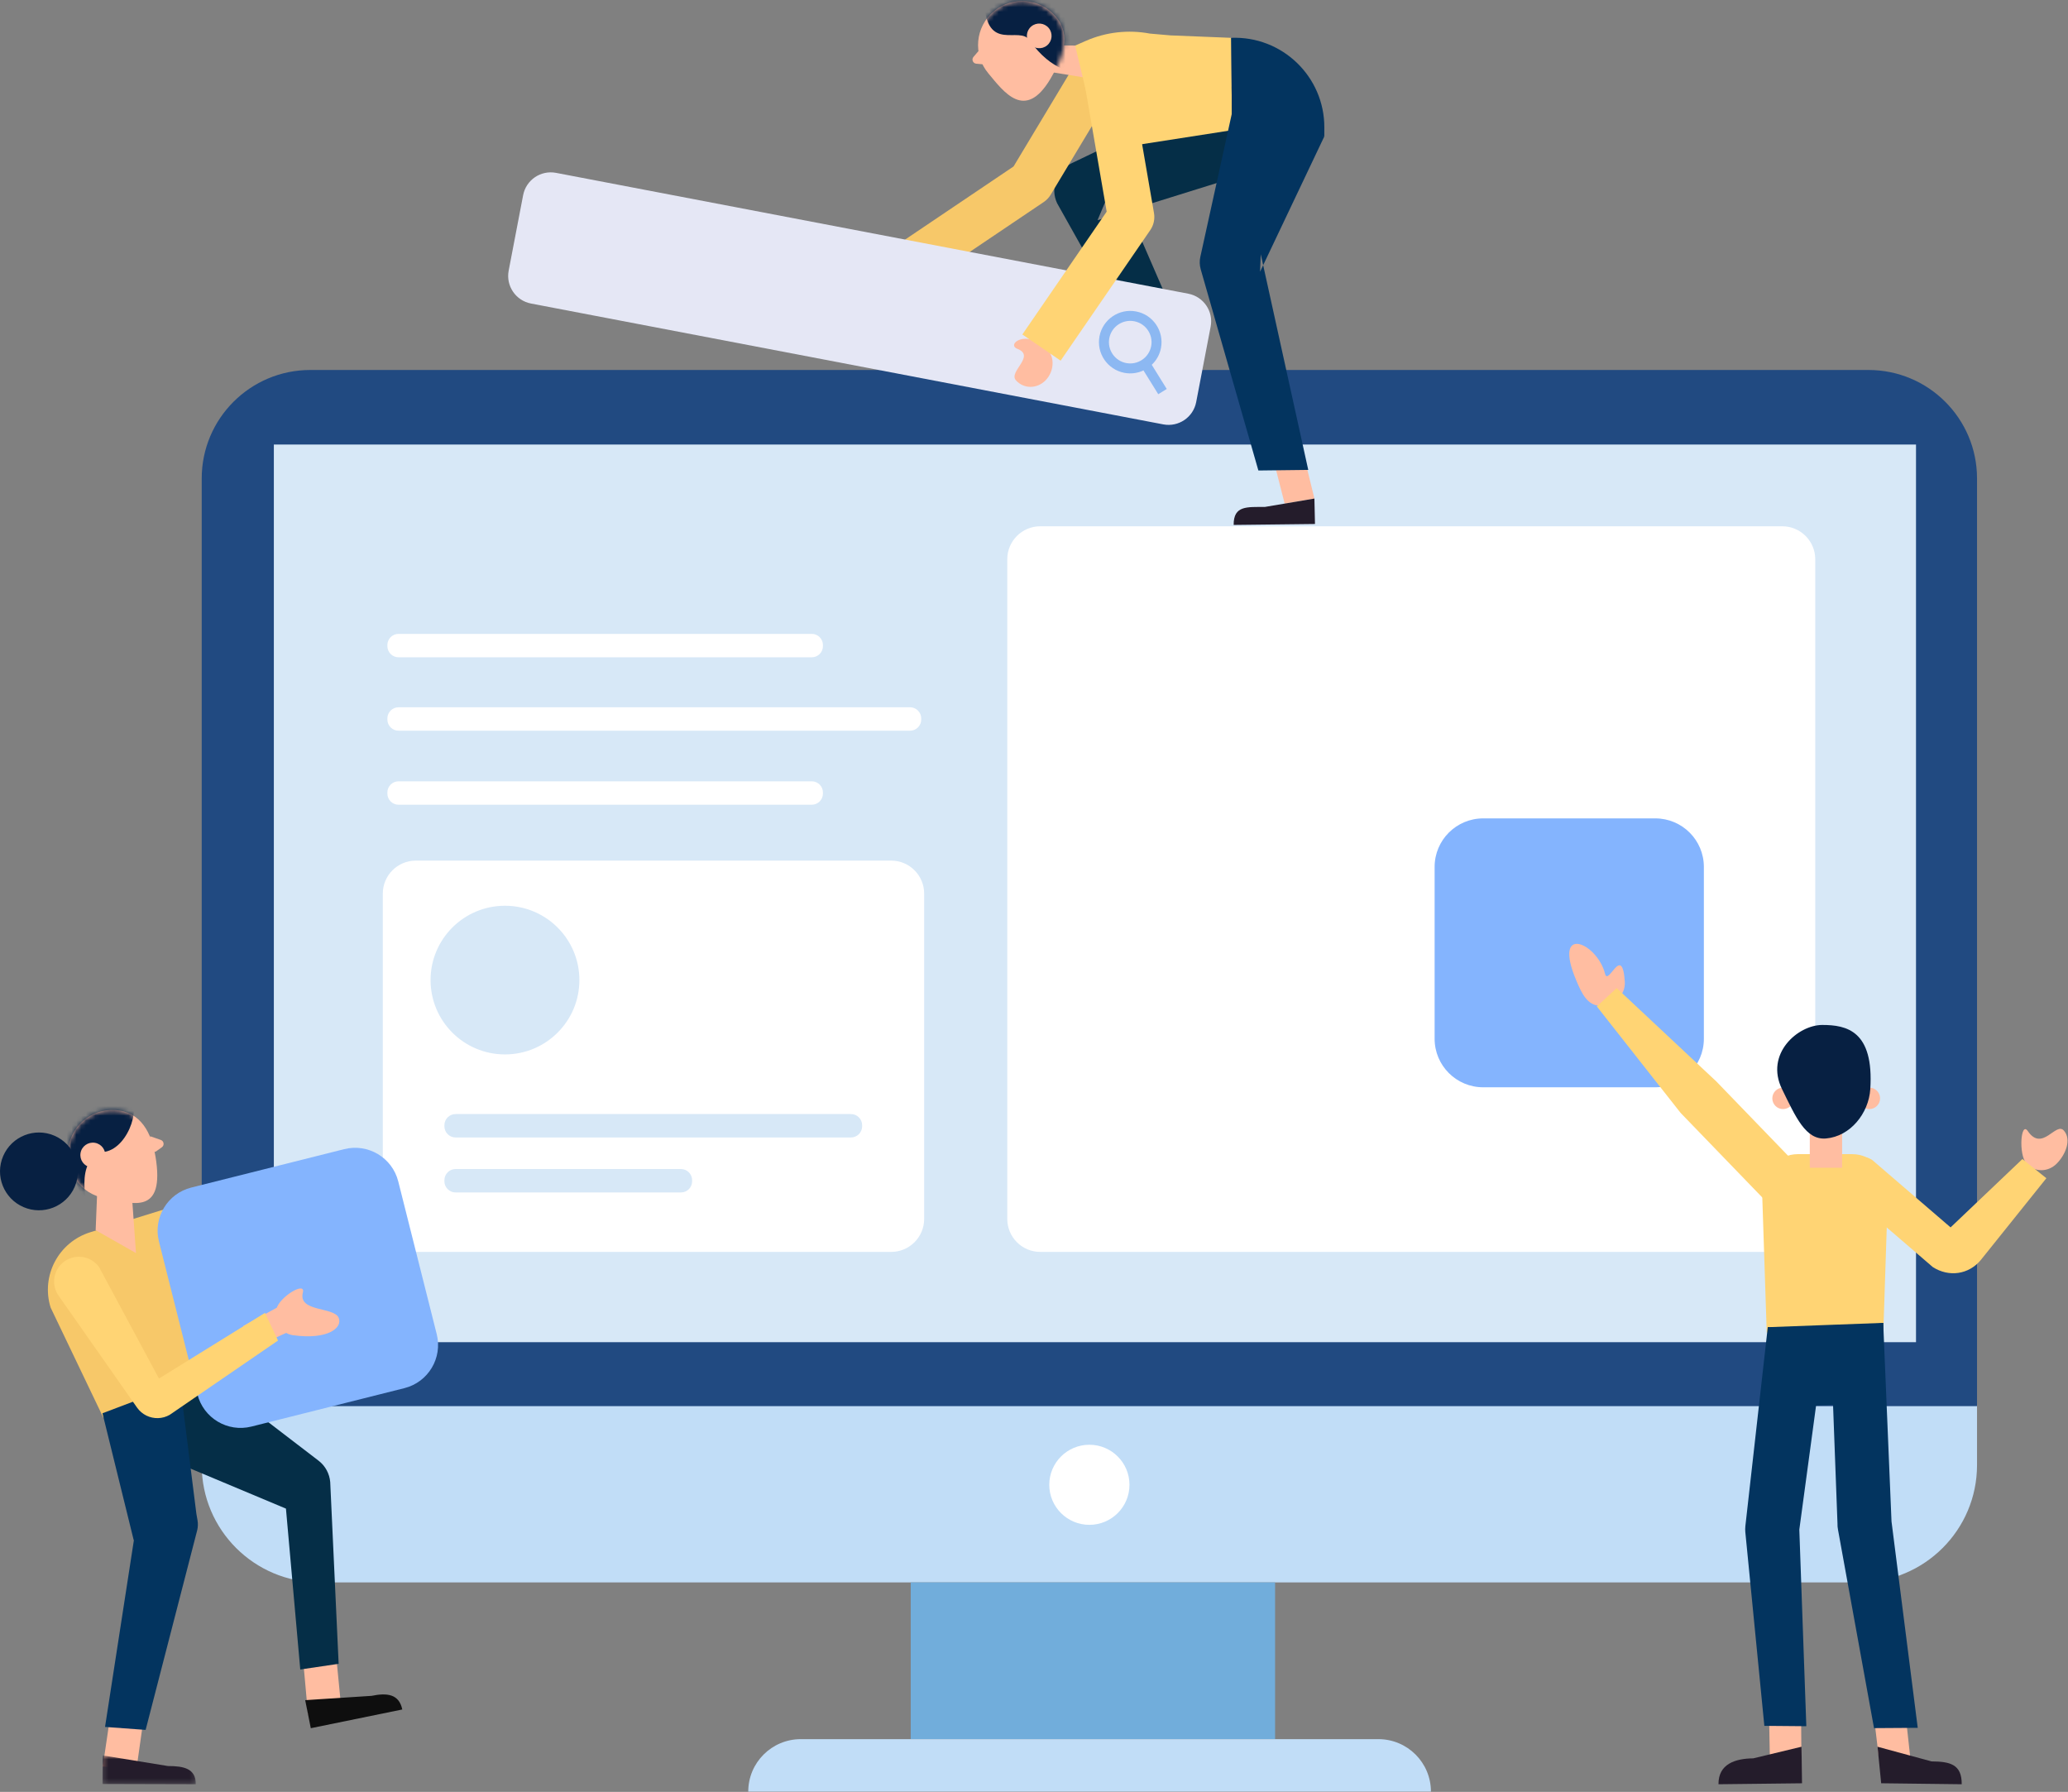 <?xml version="1.0" encoding="UTF-8"?>
<svg width="434px" height="376px" viewBox="0 0 434 376" version="1.1" xmlns="http://www.w3.org/2000/svg" xmlns:xlink="http://www.w3.org/1999/xlink">
    <rect x="0" y="0" width="434" height="376" fill="#808080" stroke="none"/>
    <!-- Generator: Sketch 50.2 (55047) - http://www.bohemiancoding.com/sketch -->
    <title>illustration</title>
    <desc>Created with Sketch.</desc>
    <defs>
        <path d="M3.494,3.351 C-0.44,6.613 -0.974,12.442 2.294,16.367 C5.563,20.293 10.005,26.487 15.331,17.565 C17.948,13.178 19.8,8.474 16.53,4.547 C14.7,2.35 12.063,1.213 9.408,1.213 C7.321,1.213 5.222,1.915 3.494,3.351" id="path-1"></path>
        <polygon id="path-3" points="1.218 0.696 20.816 0.696 20.816 6.752 1.218 6.752"></polygon>
        <path d="M0.847,8.105 C6.66133815e-16,13.185 3.444,17.986 8.533,18.828 C13.618,19.674 20.808,22.757 19.271,11.152 C18.597,6.046 16.672,1.269 11.585,0.43 C11.067,0.344 10.553,0.302 10.043,0.302 C5.56,0.302 1.603,3.54 0.847,8.105" id="path-5"></path>
    </defs>
    <g id="Industry" stroke="none" stroke-width="1" fill="none" fill-rule="evenodd">
        <g id="illustration" transform="translate(0, -2)">
            <path d="M390.249,334.035 L66.994,334.035 C53.374,334.035 42.334,323.011 42.334,309.412 L42.334,296.445 L414.908,296.445 L414.908,309.412 C414.908,323.011 403.869,334.035 390.249,334.035" id="Fill-1" fill="#C1DDF7"></path>
            <polygon id="Fill-3" fill="#71ADDB" points="191.132 366.927 267.595 366.927 267.595 334.035 191.132 334.035"></polygon>
            <path d="M414.909,297.054 L42.333,297.054 L42.333,102.395 C42.333,89.825 52.539,79.633 65.129,79.633 L392.116,79.633 C404.706,79.633 414.909,89.825 414.909,102.395 L414.909,297.054 Z" id="Fill-5" fill="#214A81"></path>
            <polygon id="Fill-6" fill="#D7E8F7" points="57.472 283.632 402.102 283.632 402.102 95.277 57.472 95.277"></polygon>
            <path d="M237.037,313.556 C237.037,318.199 233.269,321.96 228.621,321.96 C223.974,321.96 220.205,318.199 220.205,313.556 C220.205,308.915 223.974,305.154 228.621,305.154 C233.269,305.154 237.037,308.915 237.037,313.556" id="Fill-7" fill="#FFFFFF"></path>
            <path d="M374.027,264.69 L218.319,264.69 C214.492,264.69 211.391,261.591 211.391,257.769 L211.391,119.35 C211.391,115.529 214.492,112.429 218.319,112.429 L374.027,112.429 C377.854,112.429 380.957,115.529 380.957,119.35 L380.957,257.769 C380.957,261.591 377.854,264.69 374.027,264.69" id="Fill-8" fill="#FFFFFF"></path>
            <path d="M187.02,264.69 L87.268,264.69 C83.441,264.69 80.339,261.591 80.339,257.769 L80.339,189.502 C80.339,185.68 83.441,182.581 87.268,182.581 L187.02,182.581 C190.845,182.581 193.949,185.68 193.949,189.502 L193.949,257.769 C193.949,261.591 190.845,264.69 187.02,264.69" id="Fill-9" fill="#FFFFFF"></path>
            <path d="M178.584,240.677 L95.611,240.677 C94.315,240.677 93.265,239.626 93.265,238.332 L93.265,238.107 C93.265,236.813 94.315,235.764 95.611,235.764 L178.584,235.764 C179.88,235.764 180.932,236.813 180.932,238.107 L180.932,238.332 C180.932,239.626 179.88,240.677 178.584,240.677" id="Fill-10" fill="#D7E8F7"></path>
            <path d="M142.904,252.214 L95.613,252.214 C94.315,252.214 93.265,251.163 93.265,249.869 L93.265,249.644 C93.265,248.35 94.315,247.299 95.613,247.299 L142.904,247.299 C144.2,247.299 145.253,248.35 145.253,249.644 L145.253,249.869 C145.253,251.163 144.2,252.214 142.904,252.214" id="Fill-11" fill="#D7E8F7"></path>
            <path d="M121.594,207.652 C121.594,216.266 114.6,223.25 105.974,223.25 C97.351,223.25 90.359,216.266 90.359,207.652 C90.359,199.039 97.351,192.055 105.974,192.055 C114.6,192.055 121.594,199.039 121.594,207.652" id="Fill-12" fill="#D7E8F7"></path>
            <path d="M347.385,230.148 L311.273,230.148 C305.641,230.148 301.075,225.591 301.075,219.966 L301.075,183.902 C301.075,178.28 305.641,173.722 311.273,173.722 L347.385,173.722 C353.018,173.722 357.582,178.28 357.582,183.902 L357.582,219.966 C357.582,225.591 353.018,230.148 347.385,230.148" id="Fill-13" fill="#84B4FE"></path>
            <path d="M336.835,206.306 C337.516,209.045 340.428,199.905 340.987,207.94 C341.188,210.81 338.735,213.112 335.932,213.069 C333.125,213.027 331.949,210.432 330.827,207.782 C325.708,195.685 335.224,199.835 336.835,206.306" id="Fill-18" fill="#FFBDA1"></path>
            <path d="M395.241,281.616 L370.775,281.616 L369.832,252.889 C369.832,248.077 372.832,244.172 377.354,244.172 L388.657,244.172 C393.183,244.172 396.18,248.077 396.18,252.889 L395.241,281.616 Z" id="Fill-32" fill="#FFD474"></path>
            <g id="Group-50" transform="translate(335, 208.747)">
                <path d="M98.123,30.476 C96.444,28.594 93.606,35.047 90.566,30.591 C89.085,28.419 88.587,35.5 90.266,37.381 C91.945,39.261 94.801,39.27 96.649,37.399 C98.493,35.527 99.802,32.355 98.123,30.476" id="Fill-19" fill="#FFBDA1"></path>
                <path d="M74.358,50.798 L57.896,36.639 C55.818,35.306 53.296,36.09 52.266,38.388 C51.236,40.688 52.085,43.63 54.166,44.962 L70.626,59.124 C74.011,61.291 78.14,60.697 80.669,57.679 L94.461,40.479 L89.437,36.454 L74.358,50.798 Z" id="Fill-20" fill="#FFD474"></path>
                <polygon id="Fill-21" fill="#FFBDA1" points="36.43 162.209 43.058 161.963 42.957 150.316 36.215 150.617"></polygon>
                <path d="M25.649,167.644 L43.18,167.444 L43.071,159.773 L32.949,162.209 C29.131,162.249 25.615,163.399 25.649,167.644" id="Fill-22" fill="#241C2B"></path>
                <polygon id="Fill-23" fill="#FFBDA1" points="65.917 162.209 59.289 161.963 57.898 150.316 64.644 150.617"></polygon>
                <path d="M76.696,167.644 L59.792,167.439 L59.028,159.773 L70.351,162.848 C74.169,162.888 76.732,163.399 76.696,167.644" id="Fill-24" fill="#241C2B"></path>
                <polygon id="Fill-25" fill="#03345F" points="35.994 71.737 47.507 71.309 48.706 71.264 60.218 70.836 60.36 87.658 36.868 88.534"></polygon>
                <path d="M58.29,155.867 L67.464,155.806 L61.96,112.493 L60.218,70.836 L49.115,72.65 L50.621,112.882 C50.607,113.342 50.645,113.805 50.735,114.253 L58.29,155.867 Z" id="Fill-26" fill="#03345F"></path>
                <path d="M35.274,155.39 L44.084,155.467 L42.613,114.211 L48.184,72.984 L35.993,71.737 L31.289,113.49 C31.246,113.902 31.242,114.321 31.282,114.737 L35.274,155.39 Z" id="Fill-27" fill="#03345F"></path>
                <polygon id="Fill-28" fill="#FFBDA1" points="44.811 38.284 51.591 38.284 51.591 29.193 44.811 29.193"></polygon>
                <path d="M41.452,23.724 C41.452,24.968 40.443,25.974 39.198,25.974 C37.954,25.974 36.947,24.968 36.947,23.724 C36.947,22.481 37.954,21.475 39.198,21.475 C40.443,21.475 41.452,22.481 41.452,23.724" id="Fill-29" fill="#FFBDA1"></path>
                <path d="M59.563,23.724 C59.563,24.968 58.553,25.974 57.309,25.974 C56.065,25.974 55.055,24.968 55.055,23.724 C55.055,22.481 56.065,21.475 57.309,21.475 C58.553,21.475 59.563,22.481 59.563,23.724" id="Fill-30" fill="#FFBDA1"></path>
                <path d="M57.507,21.785 C57.18,26.883 53.299,31.713 48.201,32.141 C43.929,32.501 41.858,27.637 38.984,21.785 C35.344,14.371 42.32,8.321 47.434,8.321 C52.551,8.321 58.291,9.541 57.507,21.785" id="Fill-31" fill="#072042"></path>
                <path d="M36.236,45.961 L17.871,26.951 C17.781,26.861 17.698,26.764 17.616,26.667 L0.117,4.43 L4.282,0.583 L25.189,20.165 L43.421,39.04 L36.236,45.961 Z" id="Fill-33" fill="#FFD474"></path>
            </g>
            <polygon id="Fill-34" fill="#FFBDA1" points="269.604 107.67 275.85 106.612 273.07 95.277 266.507 95.567"></polygon>
            <path d="M258.903,112.145 L275.967,111.949 L275.85,106.612 L265.468,108.368 C261.751,108.409 258.869,108.012 258.903,112.145" id="Fill-35" fill="#241C2B"></path>
            <polygon id="Fill-36" fill="#FFB398" points="239.225 72.955 245.678 72.716 242.078 62.941 235.515 63.231"></polygon>
            <path d="M229.21,79.808 L246.274,79.612 L246.171,72.146 L235.882,72.257 C232.165,72.295 229.176,75.675 229.21,79.808" id="Fill-37" fill="#0E0E0E"></path>
            <path d="M273.363,34.797 L230.332,48.205 L233.993,39.537 L246.351,68.016 L235.322,68.664 L221.844,44.631 C220.384,41.498 221.722,37.782 224.831,36.287 L225.502,35.965 L266.117,16.445 L273.363,34.797 Z" id="Fill-38" fill="#052E47"></path>
            <path d="M192.241,55.267 C190.607,53.437 187.826,53.431 186.029,55.251 C184.233,57.072 184.105,60.032 185.736,61.864 C187.373,63.694 190.154,63.701 191.95,61.88 C193.747,60.059 193.877,57.097 192.241,55.267" id="Fill-39" fill="#FAAAAB"></path>
            <path d="M195.061,60.556 L189.613,52.496 L212.706,36.932 L227.979,11.514 L236.329,16.517 L220.5,42.86 C220.135,43.468 219.639,43.992 219.051,44.388 L195.061,60.556 Z" id="Fill-40" fill="#F7C869"></path>
            <polygon id="Fill-41" fill="#FFBDA1" points="222.204 11.512 227.49 11.586 229.209 18.525 219.247 16.911"></polygon>
            <path d="M204.299,13.938 L205.809,12.176 L208.141,14.159 L206.507,15.514 L204.88,15.365 C204.179,15.3 203.843,14.474 204.299,13.938" id="Fill-42" fill="#FFBDA1"></path>
            <path d="M207.398,17.365 C210.666,21.29 215.108,27.484 220.434,18.562 C223.051,14.178 224.904,9.472 221.633,5.546 C218.365,1.621 212.527,1.085 208.597,4.349 C204.666,7.613 204.129,13.44 207.398,17.365" id="Fill-43" fill="#FFBDA1"></path>
            <g id="Group-47" transform="translate(205.104, 0.998)">
                <mask id="mask-2" fill="white">
                    <use xlink:href="#path-1"></use>
                </mask>
                <g id="Clip-46"></g>
                <path d="M1.429,1.355 C1.945,12.23 8.808,6.293 10.99,9.466 C15.583,16.146 20.909,16.27 20.909,16.27 L17.747,0.389 C17.747,0.389 1.235,-2.724 1.429,1.355" id="Fill-45" fill="#072042" mask="url(#mask-2)"></path>
            </g>
            <g id="Group-91" transform="translate(10.016, 6.5)">
                <path d="M206.087,4.687 C207.002,5.785 208.636,5.936 209.736,5.02 C210.836,4.106 210.989,2.477 210.074,1.376 C209.157,0.275 207.523,0.127 206.421,1.041 C205.321,1.954 205.172,3.588 206.087,4.687" id="Fill-48" fill="#FFBDA1"></path>
                <path d="M248.354,3.438 L248.548,22.813 L220.891,27.119 L215.619,5.061 L217.873,4.071 C222.092,2.223 226.773,1.692 231.304,2.547 L235.636,2.925 L248.354,3.438 Z" id="Fill-50" fill="#FFD474"></path>
                <path d="M248.548,22.814 L267.911,24.124 L267.916,22.247 C267.94,11.562 259.047,3.007 248.354,3.439 L248.548,22.814 Z" id="Fill-52" fill="#03345F"></path>
                <path d="M267.911,24.124 L254.426,52.519 L254.572,48.842 L264.539,94.1 L254.074,94.226 L241.975,52.024 C241.723,51.142 241.705,50.248 241.887,49.411 L242.124,48.344 L248.653,18.654 L267.911,24.124 Z" id="Fill-54" fill="#03345F"></path>
                <path d="M101.425,59.19 C98.222,58.58 96.122,55.49 96.735,52.291 L99.771,36.455 C100.384,33.254 103.476,31.159 106.681,31.771 L239.367,57.128 C242.57,57.743 244.671,60.831 244.058,64.031 L241.022,79.867 C240.409,83.066 237.316,85.161 234.113,84.549 L101.425,59.19 Z" id="Fill-56" fill="#E5E7F5"></path>
                <path d="M231.574,68.134 C231.111,70.552 228.763,72.143 226.34,71.681 C223.919,71.218 222.324,68.873 222.788,66.455 C223.252,64.036 225.601,62.444 228.021,62.908 C230.444,63.369 232.038,65.715 231.574,68.134 Z M234.842,77.117 L231.695,72.046 C232.658,71.135 233.363,69.928 233.631,68.526 C234.312,64.976 231.972,61.533 228.416,60.853 C224.859,60.173 221.411,62.51 220.73,66.061 C220.052,69.613 222.389,73.057 225.946,73.734 C227.359,74.004 228.749,73.795 229.96,73.225 L233.061,78.22 L234.842,77.117 Z" id="Fill-58" fill="#8CB8F2"></path>
                <path d="M209.695,68.703 C205.39,64.441 201.101,67.758 203.483,68.688 C207.416,70.221 201.558,73.468 203.19,75.3 C204.826,77.13 207.608,77.137 209.404,75.316 C211.2,73.495 211.439,70.432 209.695,68.703" id="Fill-60" fill="#FFBDA1"></path>
                <path d="M212.569,71.178 L204.539,65.68 L222.234,39.913 L217.582,12.945 L227.177,11.293 L232.167,40.208 C232.383,41.457 232.102,42.74 231.383,43.785 L212.569,71.178 Z" id="Fill-62" fill="#FFD474"></path>
                <g id="Group-51" transform="translate(0, 228)">
                    <path d="M54.617,127.159 C54.597,126.621 53.361,113.387 53.361,113.387 L60.247,112.012 L61.588,125.773 L54.617,127.159 Z" id="Fill-66" fill="#FFBDA1"></path>
                    <path d="M74.409,126.203 L55.21,130.131 L54.032,124.243 L67.958,123.343 C71.217,122.672 73.735,122.951 74.409,126.203" id="Fill-68" fill="#0E0E0E"></path>
                    <path d="M28.975,52.649 L55.985,73.343 L56.837,73.996 C58.298,75.114 59.134,76.768 59.285,78.466 L61.054,116.62 L52.999,117.813 L49.994,84.055 L17.924,70.608 L28.975,52.649 Z" id="Fill-70" fill="#052E47"></path>
                    <path d="M11.705,65.042 L34.992,56.766 C36.937,56.167 38.026,54.105 37.422,52.163 L27.536,20.306 L8.942,26.059 C2.27,28.125 -1.464,35.199 0.605,41.861 L11.705,65.042 Z" id="Fill-72" fill="#F7C869"></path>
                    <path d="M74.854,58.778 L42.756,66.837 C37.75,68.096 32.672,65.062 31.414,60.063 L23.343,28.012 C22.083,23.013 25.122,17.942 30.125,16.686 L62.223,8.626 C67.226,7.368 72.304,10.402 73.564,15.401 L81.638,47.452 C82.895,52.448 79.86,57.519 74.854,58.778" id="Fill-74" fill="#84B4FE"></path>
                    <path d="M11.533,138.174 C11.66,137.651 13.544,124.584 13.544,124.584 L20.547,125.092 L18.624,138.694 L11.533,138.174 Z" id="Fill-76" fill="#FFBDA1"></path>
                    <g id="Group-80" transform="translate(10.269, 135.144)">
                        <mask id="mask-4" fill="white">
                            <use xlink:href="#path-3"></use>
                        </mask>
                        <g id="Clip-79"></g>
                        <path d="M20.816,6.753 L1.218,6.701 L1.261,0.696 L14.958,2.924 C18.287,2.927 20.818,3.429 20.816,6.753" id="Fill-78" fill="#241C2B" mask="url(#mask-4)"></path>
                    </g>
                    <path d="M27.768,57.879 L31.197,85.135 L31.44,86.531 C31.559,87.21 31.528,87.906 31.384,88.536 L20.547,130.486 L12.027,129.862 L18.079,90.701 L18.018,90.562 L11.491,64.046 L27.768,57.879 Z" id="Fill-81" fill="#03345F"></path>
                    <path d="M61.055,44.005 C61.948,46.069 58.849,48.695 51.433,47.662 C48.916,47.311 47.426,44.606 48.01,42.134 C48.591,39.661 54.172,36.253 53.545,38.713 C52.488,42.843 60.045,41.675 61.055,44.005" id="Fill-83" fill="#FFBDA1"></path>
                    <polygon id="Fill-85" fill="#FFBDA1" points="50.248 40.708 41.018 45.749 43.924 50.001 54.751 45.002"></polygon>
                    <path d="M23.729,6.692 L21.516,5.924 L20.493,8.839 L22.611,9.188 L23.953,8.231 C24.527,7.817 24.401,6.926 23.729,6.692" id="Fill-87" fill="#FFBDA1"></path>
                    <path d="M22.779,11.252 C24.318,22.857 17.126,19.772 12.039,18.928 C6.952,18.086 3.508,13.283 4.353,8.205 C5.196,3.123 10.006,-0.316 15.093,0.528 C20.182,1.369 22.103,6.146 22.779,11.252" id="Fill-89" fill="#FFBDA1"></path>
                </g>
            </g>
            <g id="Group-109" transform="translate(0, 134.792)" fill="#FFFFFF">
                <path d="M170.356,5.129 L83.645,5.129 C82.349,5.129 81.296,4.077 81.296,2.783 L81.296,2.558 C81.296,1.264 82.349,0.215 83.645,0.215 L170.356,0.215 C171.654,0.215 172.705,1.264 172.705,2.558 L172.705,2.783 C172.705,4.077 171.654,5.129 170.356,5.129" id="Fill-103"></path>
                <path d="M170.356,36.065 L83.645,36.065 C82.349,36.065 81.296,35.014 81.296,33.72 L81.296,33.495 C81.296,32.201 82.349,31.15 83.645,31.15 L170.356,31.15 C171.654,31.15 172.705,32.201 172.705,33.495 L172.705,33.72 C172.705,35.014 171.654,36.065 170.356,36.065" id="Fill-105"></path>
                <path d="M190.984,20.532 L83.645,20.532 C82.349,20.532 81.297,19.481 81.297,18.187 L81.297,17.962 C81.297,16.668 82.349,15.617 83.645,15.617 L190.984,15.617 C192.28,15.617 193.333,16.668 193.333,17.962 L193.333,18.187 C193.333,19.481 192.28,20.532 190.984,20.532" id="Fill-107"></path>
            </g>
            <g id="Group-52" transform="translate(0, 234)">
                <g id="Group-94" transform="translate(13.523, 0.599)">
                    <mask id="mask-6" fill="white">
                        <use xlink:href="#path-5"></use>
                    </mask>
                    <g id="Clip-93"></g>
                    <path d="M12.892,-2.608 C16.586,-1.69 13.737,8.175 8.477,9.089 C1.677,10.27 5.004,21.358 5.004,21.358 L-2.337,5.105 C-2.337,5.105 8.75,-3.639 12.892,-2.608" id="Fill-92" fill="#072042" mask="url(#mask-6)"></path>
                </g>
                <path d="M22.062,10.8 C21.827,12.223 20.479,13.186 19.055,12.95 C17.628,12.713 16.664,11.367 16.903,9.945 C17.137,8.522 18.485,7.561 19.909,7.795 C21.336,8.032 22.296,9.375 22.062,10.8" id="Fill-95" fill="#FFBDA1"></path>
                <path d="M15.676,17.029 C13.887,21.168 9.077,23.075 4.934,21.288 C0.792,19.501 -1.117,14.698 0.672,10.561 C2.462,6.422 7.272,4.515 11.412,6.302 C15.557,8.089 17.466,12.892 15.676,17.029" id="Fill-97" fill="#072042"></path>
                <path d="M27.62,18.025 C27.66,18.563 28.539,30.935 28.539,30.935 L20.076,26.132 L20.391,18.243 L27.62,18.025 Z" id="Fill-99" fill="#FFBDA1"></path>
                <path d="M33.197,65.565 C31.491,65.622 29.803,64.841 28.759,63.355 L12.297,39.88 C10.647,37.53 11.217,34.289 13.57,32.644 C15.926,30.998 19.169,31.57 20.816,33.918 L33.364,57.26 L55.612,43.481 L58.346,49.288 L35.615,64.874 C34.854,65.313 34.024,65.538 33.197,65.565" id="Fill-101" fill="#FFD474"></path>
            </g>
            <path d="M300.302,377.938 L157.03,377.938 C157.03,371.858 161.966,366.927 168.053,366.927 L289.276,366.927 C295.369,366.927 300.302,371.858 300.302,377.938" id="Fill-64" fill="#C1DDF7"></path>
        </g>
    </g>
</svg>